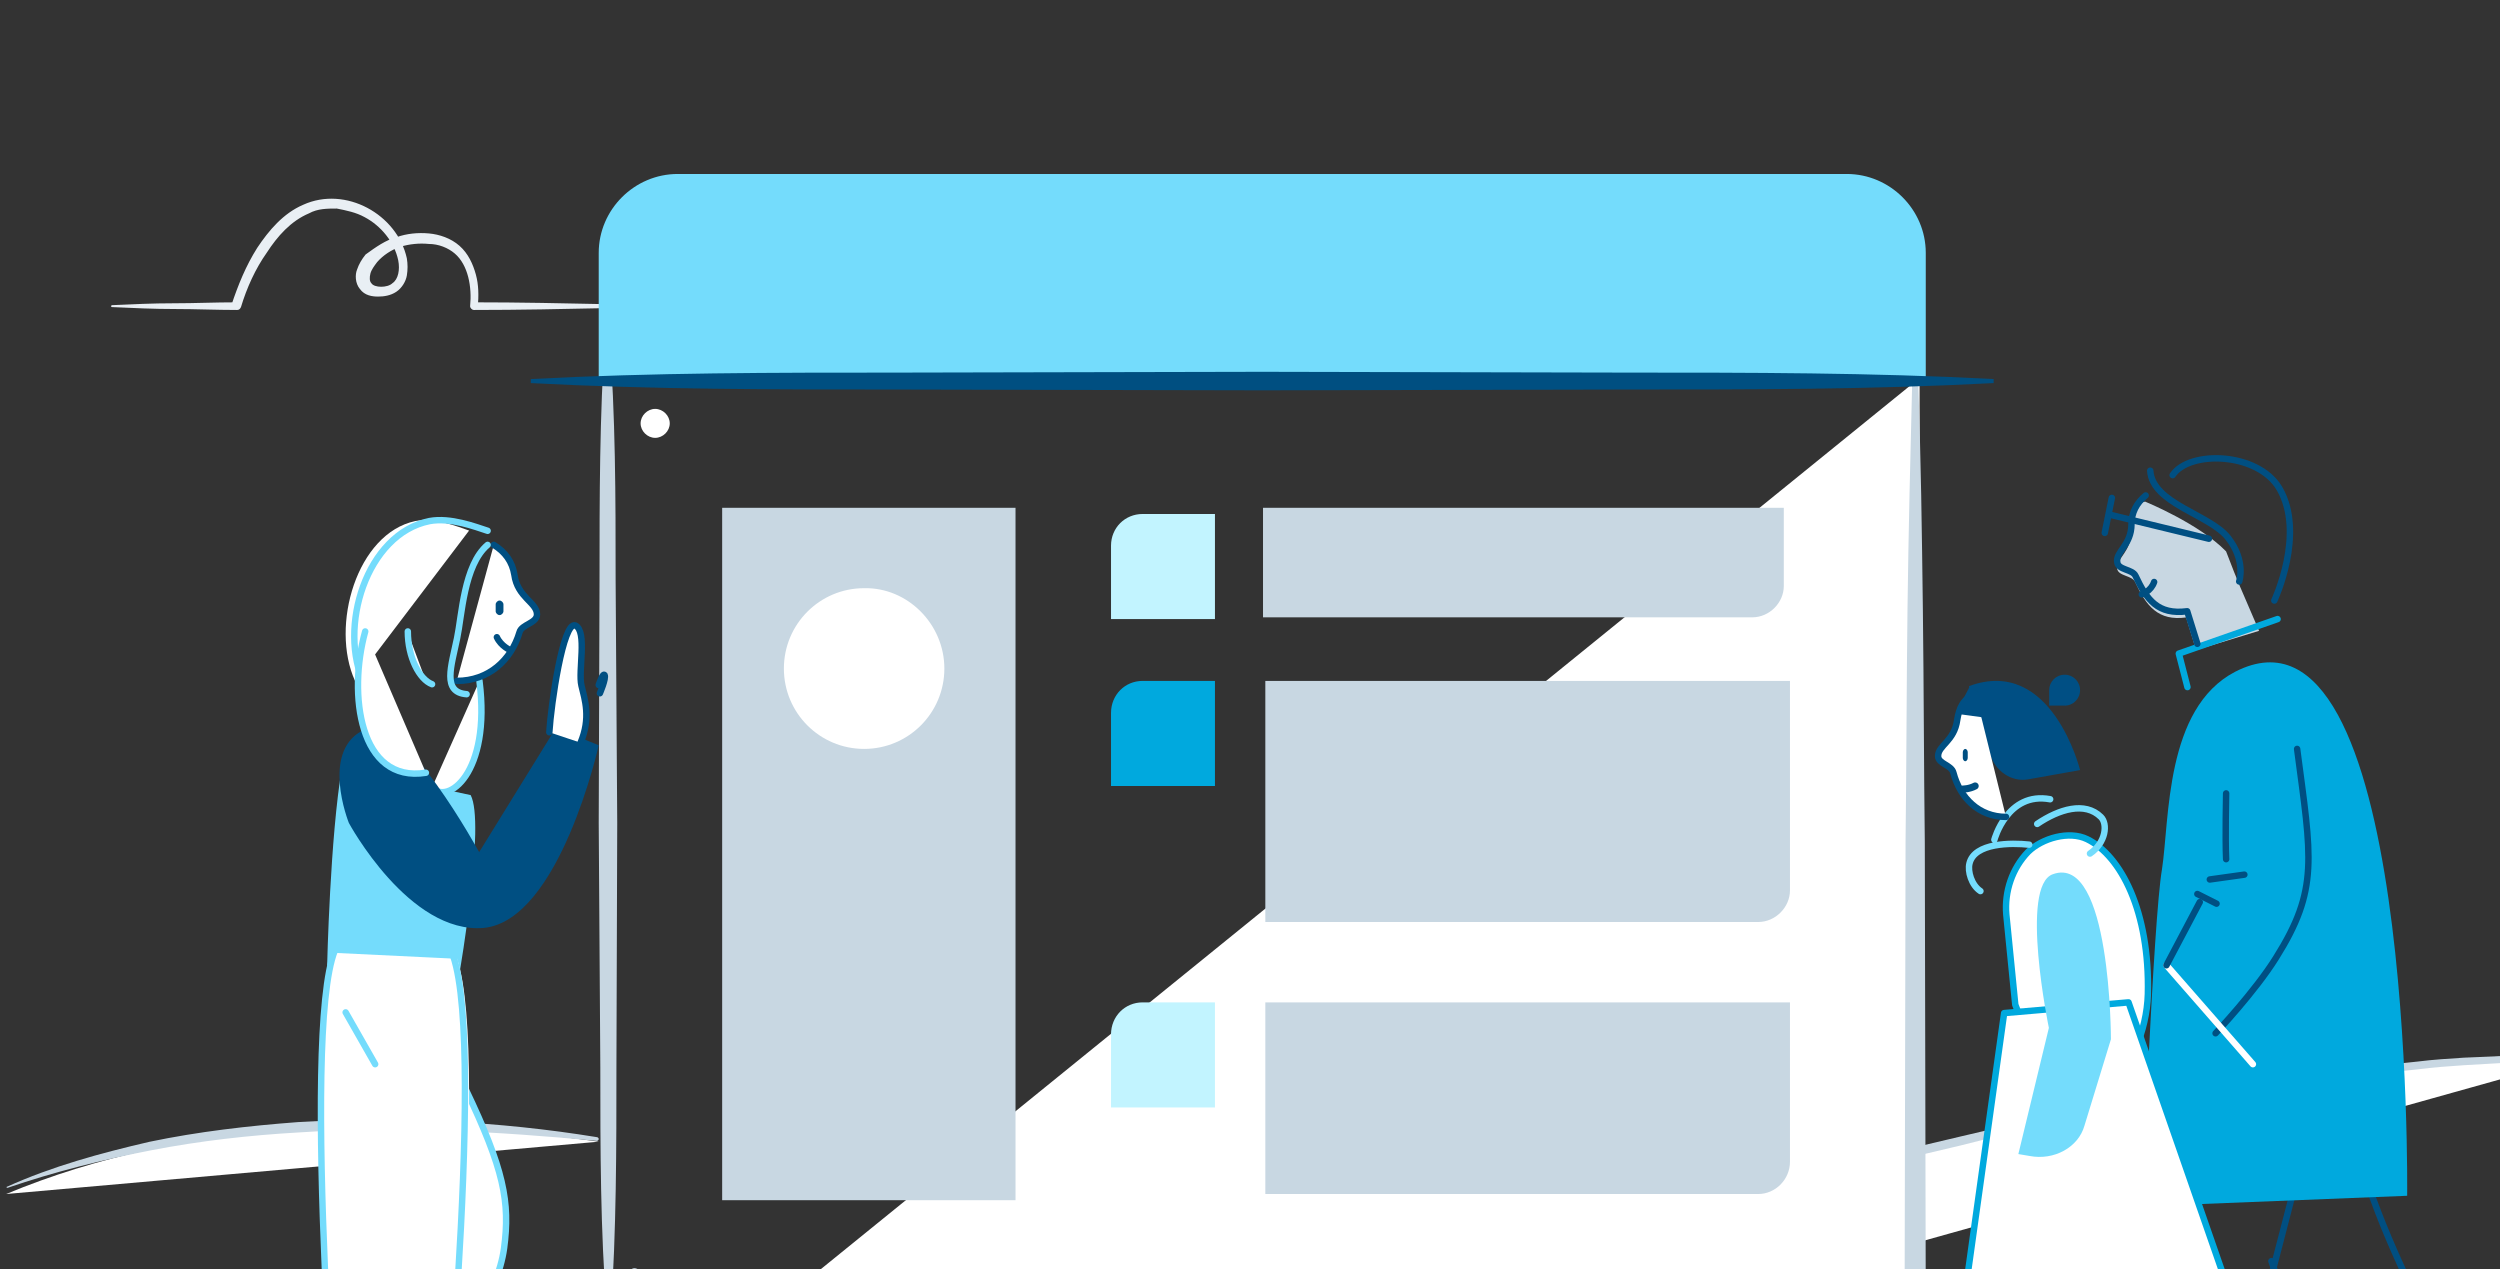 <svg xmlns="http://www.w3.org/2000/svg" width="388" height="197" viewBox="0 0 388 197">
  <rect x="0" y="0" width="388" height="197" fill="#333333" stroke="none"/>
  <g fill="none" fill-rule="evenodd" transform="translate(0 27)">
    <path fill="#E9EFF4" fill-rule="nonzero" d="M17.309,20.366 C20.583,20.217 23.708,20.069 26.981,20.069 C30.255,20.069 33.38,19.92 36.654,19.92 L35.91,20.366 C36.951,17.247 38.142,14.277 39.927,11.456 C41.713,8.783 43.945,6.11 47.07,4.774 C53.618,1.804 61.653,6.259 63.141,13.09 C63.29,13.98 63.29,14.871 63.141,15.762 C62.992,16.653 62.397,17.693 61.504,18.287 C60.611,18.881 59.57,19.029 58.677,19.029 C57.784,19.029 56.594,18.881 55.85,17.841 C55.106,16.95 55.106,15.614 55.403,14.871 C55.701,13.98 56.147,13.238 56.742,12.496 C58.379,11.308 59.867,10.268 61.504,9.823 C63.141,9.229 64.927,9.08 66.564,9.229 C68.2,9.377 69.986,9.971 71.325,11.159 C72.665,12.347 73.409,13.98 73.855,15.614 C74.301,17.247 74.301,18.881 74.153,20.663 L73.557,19.92 C80.551,19.92 87.545,20.069 94.539,20.217 C94.688,20.217 94.836,20.366 94.836,20.514 C94.836,20.663 94.688,20.811 94.539,20.811 C87.545,20.96 80.551,21.108 73.557,21.108 C73.26,21.108 72.962,20.811 72.962,20.514 C73.26,17.544 72.665,14.129 70.581,12.347 C69.54,11.456 68.052,10.862 66.564,10.862 C65.075,10.714 63.587,10.862 62.099,11.308 C60.76,11.753 59.421,12.644 58.528,13.683 C58.082,14.277 57.635,14.871 57.486,15.465 C57.338,16.059 57.338,16.653 57.635,16.95 C58.082,17.693 60.165,17.693 60.909,16.95 C61.802,16.356 62.099,14.871 61.802,13.387 C61.207,10.565 59.123,8.041 56.594,6.704 C55.254,5.962 53.766,5.665 52.278,5.368 C50.79,5.368 49.302,5.368 47.963,6.11 C45.136,7.298 43.052,9.674 41.416,12.199 C39.63,14.723 38.291,17.693 37.398,20.663 C37.249,20.96 37.1,21.108 36.803,21.108 C33.529,21.108 30.404,20.96 27.13,20.96 C23.857,20.96 20.732,20.811 17.458,20.663 C17.309,20.663 17.16,20.663 17.309,20.366 C17.16,20.514 17.309,20.366 17.309,20.366"/>
    <path fill="#FFF" fill-rule="nonzero" d="M183.925,197.649 C183.925,197.649 269.551,140.662 403.294,136.243"/>
    <path fill="#C8D7E2" fill-rule="nonzero" d="M184.075,197.497 C188.119,194.926 192.163,192.355 196.507,190.086 C198.604,188.876 200.701,187.818 202.798,186.608 C204.895,185.549 206.991,184.339 209.238,183.28 C213.582,181.163 217.925,179.046 222.269,177.079 C226.613,175.113 230.956,173.147 235.45,171.332 L242.19,168.61 C244.437,167.702 246.683,166.946 248.93,166.038 C253.423,164.375 257.917,162.711 262.56,161.199 C267.203,159.686 271.697,158.174 276.34,156.813 L290.269,152.88 L293.714,151.973 L297.159,151.065 L304.199,149.402 C308.842,148.343 313.485,147.133 318.278,146.225 L332.358,143.352 C337.151,142.444 341.794,141.839 346.587,141.083 C356.023,139.419 365.609,138.814 375.195,137.756 C377.591,137.453 379.988,137.302 382.384,137.151 L389.574,136.848 L403.953,136.243 C404.103,136.243 404.252,136.394 404.252,136.546 C404.252,136.697 404.103,136.848 403.953,136.848 L389.574,137.907 C384.781,138.209 379.988,138.361 375.195,138.966 C365.609,140.024 356.173,140.932 346.737,142.596 C341.944,143.352 337.3,143.957 332.507,144.864 L318.428,147.587 C313.635,148.494 308.992,149.553 304.349,150.763 L297.309,152.426 L293.864,153.334 L290.419,154.241 L276.639,158.174 C271.996,159.535 267.503,161.047 263.009,162.56 C258.366,163.921 254.023,165.736 249.379,167.4 C247.133,168.307 244.886,169.063 242.639,169.971 L235.899,172.693 C233.652,173.601 231.406,174.357 229.159,175.416 L222.569,178.289 C218.075,180.104 213.881,182.222 209.538,184.188 C207.291,185.247 205.194,186.305 203.097,187.364 C201,188.423 198.754,189.481 196.657,190.691 C192.463,192.96 188.119,195.229 184.075,197.649 L183.925,197.649 C184.075,197.649 184.075,197.649 184.075,197.497"/>
    <path fill="#FFF" fill-rule="nonzero" d="M183.925,174.622 C197.022,179.515 205,183.257 205,183.257"/>
    <path fill="#C8D7E2" fill-rule="nonzero" d="M184.149,174.622 C186.159,174.9 188.016,175.457 189.872,176.014 C191.728,176.571 193.584,177.268 195.285,177.964 C198.843,179.357 202.4,180.75 205.803,182.7 C205.958,182.839 205.958,182.978 205.958,183.117 C205.958,183.257 205.803,183.257 205.649,183.257 C201.936,182.143 198.379,180.75 194.667,179.496 C192.81,178.8 191.109,178.104 189.253,177.407 C187.552,176.711 185.695,175.875 183.994,174.9 C183.994,174.9 183.839,174.761 183.994,174.761 C183.994,174.622 184.149,174.622 184.149,174.622"/>
    <path fill="#FFF" fill-rule="nonzero" d="M0.958,158.311 C29.242,146.529 61.913,145.892 92.921,150.191"/>
    <path fill="#C8D7E2" fill-rule="nonzero" d="M1.025,157.206 C8.105,154 15.638,151.96 23.17,150.212 C30.853,148.609 38.536,147.735 46.219,147.152 C61.736,146.278 77.404,147.006 92.619,149.483 C92.77,149.483 92.921,149.629 92.921,149.775 C92.921,149.92 92.77,150.066 92.619,150.066 C77.253,148.609 61.736,147.735 46.37,148.755 C38.687,149.192 31.004,150.066 23.472,151.523 C15.939,152.98 8.407,154.874 1.176,157.351 C1.025,157.351 1.025,157.351 1.025,157.206 C0.874,157.206 1.025,157.206 1.025,157.206"/>
    <path fill="#FFF" fill-rule="nonzero" d="M94.07,176.541 L93.879,24.946"/>
    <path fill="#C8D7E2" fill-rule="nonzero" d="M94.17,176.541 C93.17,163.958 93.17,151.225 93.17,138.642 L92.921,100.743 L93.046,62.845 C93.046,50.262 93.046,37.529 93.92,24.946 L94.545,24.946 C95.544,37.529 95.544,50.262 95.544,62.845 L95.794,100.743 L95.669,138.642 C95.669,151.225 95.669,163.958 94.795,176.541 L94.17,176.541 Z"/>
    <polyline fill="#FFF" fill-rule="nonzero" points="297.921 31.662 297.921 174.622 121.659 174.622"/>
    <path fill="#C8D7E2" fill-rule="nonzero" d="M297.684,31.813 C298.132,43.74 298.281,55.817 298.431,67.744 C298.58,79.671 298.58,91.749 298.729,103.675 L298.879,175.688 L298.879,177.349 L297.236,177.349 L253.342,177.5 L209.448,177.349 L165.553,177.198 C150.922,177.047 136.29,176.896 121.659,175.99 L121.659,175.235 C136.29,174.33 150.922,174.179 165.553,174.028 L209.448,173.877 L253.342,173.726 L297.236,173.877 L295.594,175.537 L295.743,103.524 C295.892,91.598 295.892,79.52 296.042,67.593 C296.191,55.667 296.49,43.589 296.788,31.662 L297.684,31.662 L297.684,31.813 Z"/>
    <path fill="#74DCFC" fill-rule="nonzero" d="M92.921,31.662 L92.921,12.247 C92.921,5.526 98.459,0 105.194,0 L286.605,0 C293.34,0 298.879,5.526 298.879,12.247 L298.879,31.662 L92.921,31.662 Z"/>
    <path fill="#DDF8FF" fill-rule="nonzero" d="M309.416,31.662 L82.383,31.662"/>
    <path fill="#004F81" fill-rule="nonzero" d="M309.416,32.455 C290.496,33.456 271.577,33.456 252.658,33.456 L195.9,33.581 L139.141,33.456 C120.222,33.456 101.303,33.456 82.383,32.455 L82.383,31.829 C101.303,30.828 120.222,30.828 139.141,30.828 L195.9,30.703 L252.658,30.828 C271.577,30.828 290.496,30.828 309.416,31.829 L309.416,32.455 L309.416,32.455 Z"/>
    <path fill="#C8D7E2" fill-rule="nonzero" d="M112.079,159.27 L157.609,159.27 L157.609,51.811 L112.079,51.811 M271.952,68.81 L196.02,68.81 L196.02,51.811 L276.846,51.811 L276.846,63.953 C276.846,66.533 274.621,68.81 271.952,68.81"/>
    <path fill="#C2F4FF" fill-rule="nonzero" d="M188.715,69.081 L172.43,69.081 L172.43,57.694 C172.43,54.925 174.581,52.77 177.346,52.77 L188.561,52.77 L188.561,69.081 L188.715,69.081 Z"/>
    <path fill="#C8D7E2" fill-rule="nonzero" d="M272.873,158.311 L196.379,158.311 L196.379,128.568 L277.804,128.568 L277.804,153.303 C277.804,156.035 275.563,158.311 272.873,158.311"/>
    <path fill="#C2F4FF" fill-rule="nonzero" d="M188.715,144.878 L172.43,144.878 L172.43,133.538 C172.43,130.742 174.581,128.568 177.346,128.568 L188.561,128.568 L188.561,144.878 L188.715,144.878 Z"/>
    <path fill="#C8D7E2" fill-rule="nonzero" d="M272.873,116.095 L196.379,116.095 L196.379,78.676 L277.804,78.676 L277.804,111.187 C277.804,113.794 275.563,116.095 272.873,116.095"/>
    <path fill="#00A9DE" fill-rule="nonzero" d="M188.715,94.986 L172.43,94.986 L172.43,83.647 C172.43,80.85 174.581,78.676 177.346,78.676 L188.561,78.676 L188.561,94.986 L188.715,94.986 Z"/>
    <path fill="#FFF" fill-rule="nonzero" d="M146.565,76.758 C146.565,83.654 140.998,89.23 134.112,89.23 C127.226,89.23 121.659,83.654 121.659,76.758 C121.659,69.862 127.226,64.287 134.112,64.287 C140.852,64.14 146.565,69.862 146.565,76.758"/>
    <path fill="#E9EFF4" fill-rule="nonzero" d="M0.15,210.34 C34.279,209.686 68.408,209.555 102.537,209.293 L204.925,209.162 L307.313,209.424 L358.507,209.686 L384.104,209.816 L409.701,210.078 C409.85,210.078 410,210.34 410,210.601 C410,210.863 409.85,211.125 409.701,211.125 L383.954,211.386 L358.357,211.517 L307.163,211.779 L204.775,212.041 L102.537,211.91 C68.408,211.779 34.279,211.648 0.15,210.863 C0.15,210.863 0,210.732 0,210.601 C0,210.471 0.15,210.34 0.15,210.34"/>
    <path fill="#C8D7E2" fill-rule="nonzero" d="M340.835,73.878 L339.284,68.827 C334.941,69.422 333.08,67.045 331.374,63.331 C330.908,62.291 328.737,62.439 328.582,61.251 C328.427,59.616 330.908,58.577 330.753,55.308 C330.753,53.525 331.064,51.148 332.925,50.851 C332.925,50.851 341.301,54.268 345.489,58.577 C347.35,63.479 348.436,65.856 348.436,65.856 L350.607,70.907 L340.835,73.878 Z"/>
    <path fill="#FFF" fill-rule="nonzero" d="M103.946,38.708 C103.946,39.907 102.89,40.956 101.684,40.956 C100.478,40.956 99.422,39.907 99.422,38.708 C99.422,37.509 100.478,36.459 101.684,36.459 C102.89,36.459 103.946,37.509 103.946,38.708 M107.565,206.284 C107.565,206.284 103.343,175.557 98.668,171.06 C106.358,177.505 114.953,195.792 114.953,206.284"/>
    <path fill="#C8D7E2" fill-rule="nonzero" d="M106.882,206.782 C105.708,200.635 104.534,194.489 103.213,188.495 C102.626,185.422 101.893,182.502 101.159,179.429 C100.719,177.892 100.278,176.509 99.838,175.126 C99.398,173.743 98.664,172.206 97.93,171.284 C97.637,170.977 97.637,170.362 97.93,170.055 C98.224,169.747 98.664,169.747 99.104,170.055 C101.599,172.36 103.654,175.126 105.415,178.046 C107.176,180.965 108.79,183.885 110.111,187.112 C111.431,190.186 112.605,193.413 113.486,196.794 C114.366,200.021 114.953,203.555 114.953,206.936 C114.953,207.09 114.807,207.243 114.66,207.243 C114.513,207.243 114.366,207.09 114.366,206.936 C114.22,203.555 113.339,200.328 112.459,197.101 C111.431,193.874 110.257,190.8 108.937,187.727 C107.616,184.654 106.002,181.734 104.241,178.968 C102.48,176.202 100.572,173.589 98.224,171.438 L99.398,170.209 C100.572,171.592 101.159,173.128 101.746,174.665 C102.333,176.202 102.773,177.738 103.067,179.121 C103.8,182.195 104.534,185.268 105.121,188.342 C105.708,191.415 106.148,194.489 106.589,197.562 C107.029,200.635 107.322,203.709 107.616,206.936 C107.616,207.09 107.616,207.09 107.469,207.09 C107.029,206.936 106.882,206.782 106.882,206.782"/>
    <path fill="#FFF" fill-rule="nonzero" d="M115.801,202.829 C115.801,202.829 116.934,179.618 112.079,175.581 C120.332,181.492 125.511,194.9 124.378,203.405"/>
    <path fill="#C8D7E2" fill-rule="nonzero" d="M115.239,204.291 C115.084,199.568 114.928,194.844 114.462,190.121 C114.307,187.759 113.996,185.397 113.685,183.183 C113.53,182.002 113.219,180.969 112.908,179.788 C112.598,178.755 111.976,177.721 111.355,176.983 C111.044,176.688 111.044,176.098 111.355,175.802 C111.665,175.507 112.131,175.507 112.598,175.802 C114.773,177.574 116.638,179.788 118.191,182.002 C119.745,184.216 120.988,186.726 121.921,189.235 C122.853,191.744 123.63,194.401 124.096,197.058 C124.562,199.715 124.717,202.372 124.251,205.029 C124.251,205.177 124.096,205.324 123.94,205.324 C123.785,205.324 123.63,205.177 123.63,205.029 C123.785,202.372 123.474,199.863 122.853,197.353 C122.231,194.844 121.454,192.335 120.522,189.973 C118.502,185.249 115.55,180.526 111.51,177.279 L112.598,176.098 C113.685,177.131 114.151,178.459 114.618,179.64 C114.928,180.821 115.239,182.002 115.394,183.183 C115.861,185.545 116.016,187.906 116.171,190.416 C116.327,192.778 116.327,195.139 116.171,197.649 C116.016,200.01 116.016,202.372 115.705,204.734 C115.55,204.439 115.394,204.439 115.239,204.291 C115.239,204.439 115.239,204.291 115.239,204.291"/>
    <path fill="#FFF" fill-rule="nonzero" d="M72.248,142 C78.232,154.511 79.184,159.575 78.232,166.724 C77.28,173.873 70.888,183.257 70.888,183.257"/>
    <path stroke="#74DCFC" stroke-linecap="round" stroke-linejoin="round" d="M72.248,142 C78.232,154.511 79.184,159.575 78.232,166.724 C77.28,173.873 70.888,183.257 70.888,183.257"/>
    <path fill="#74DCFC" fill-rule="nonzero" d="M53.075,92.108 C51.232,102.761 50.771,122.883 50.771,122.883 L71.356,123.77 C71.356,123.77 75.35,100.689 73.046,96.399"/>
    <path fill="#FFF" fill-rule="nonzero" d="M74.411,78.676 C76.25,93.125 69.355,97.991 67.056,95.19"/>
    <path stroke="#74DCFC" stroke-linecap="round" stroke-linejoin="round" d="M74.411,78.676 C76.25,93.125 69.355,97.991 67.056,95.19"/>
    <path fill="#FFF" fill-rule="nonzero" d="M76.636,57.568 C78.392,58.646 79.509,60.187 79.829,62.19 C80.308,65.733 83.341,66.504 83.341,68.353 C83.341,69.739 80.946,69.893 80.627,71.126 C79.35,75.44 75.837,78.676 70.888,78.676"/>
    <path stroke="#004F82" stroke-linecap="round" stroke-linejoin="round" d="M76.636,57.568 C78.392,58.646 79.509,60.187 79.829,62.19 C80.308,65.733 83.341,66.504 83.341,68.353 C83.341,69.739 80.946,69.893 80.627,71.126 C79.35,75.44 75.837,78.676 70.888,78.676 M77.114,71.896 C77.753,73.283 79.19,73.899 79.19,73.899"/>
    <path fill="#004F82" fill-rule="nonzero" d="M77.531,68.464 C77.23,68.464 76.928,68.163 76.928,67.861 L76.928,66.806 C76.928,66.504 77.23,66.203 77.531,66.203 C77.833,66.203 78.135,66.504 78.135,66.806 L78.135,67.861 C78.135,68.163 77.833,68.464 77.531,68.464 M56.862,86.103 C62.595,83.69 74.363,105.249 74.363,105.249 L86.282,85.952 L92.921,88.665 C92.921,88.665 86.886,115.802 75.118,117.008 C63.5,118.063 54.146,100.726 54.146,100.726 C54.146,100.726 49.469,89.118 56.862,86.103"/>
    <path fill="#FFF" fill-rule="nonzero" d="M52.035,120.892 C46.549,134.276 52.95,211.081 52.95,211.081 L68.495,211.081 C68.495,211.081 76.268,137.318 70.934,121.804"/>
    <path stroke="#74DCFC" stroke-linecap="round" stroke-linejoin="round" d="M51.973,120.508 C46.64,133.664 52.862,209.162 52.862,209.162 L67.974,209.162 C67.974,209.162 75.529,136.654 70.344,121.405 M75.678,57.568 C71.974,60.707 71.677,68.631 70.937,72.069 C70.048,76.405 68.566,80.441 72.418,80.74"/>
    <path fill="#FFF" fill-rule="nonzero" d="M55.098,78.676 C51.212,70.111 55.386,55.786 64.455,53.867 C67.478,53.276 71.076,54.753 72.804,55.343"/>
    <path stroke="#74DCFC" stroke-linecap="round" stroke-linejoin="round" d="M56.557,79.217 C52.359,70.466 56.867,55.831 66.661,53.87 C69.926,53.266 73.812,54.775 75.678,55.378 M50.494,184.225 L40.234,197.804 L52.981,211.081"/>
    <path fill="#FFF" fill-rule="nonzero" d="M85.257,86.643 C85.526,82.204 87.411,69.331 89.296,70.071 C91.18,70.959 89.699,77.173 90.238,79.393 C90.776,81.612 91.719,84.423 90.103,88.27"/>
    <path stroke="#004F82" stroke-linecap="round" stroke-linejoin="round" d="M85.257 86.643C85.526 82.204 87.411 69.331 89.296 70.071 91.18 70.959 89.699 77.173 90.238 79.393 90.776 81.612 91.719 84.423 90.103 88.27M92.921 79.309C92.921 79.309 93.558 77.382 93.831 77.767 94.105 78.281 93.103 80.595 93.103 80.595"/>
    <path fill="#FFF" fill-rule="nonzero" d="M63.224,71 C63.224,74.768 64.599,77.978 66.098,78.676"/>
    <path stroke="#74DCFC" stroke-linecap="round" stroke-linejoin="round" d="M63.294,71 C63.294,75.021 65.093,78.446 67.056,79.191 M53.645,130.121 L58.224,138.162"/>
    <path fill="#FFF" fill-rule="nonzero" d="M56.68,71 C53.989,80.764 55.783,94.584 66.098,92.932"/>
    <path stroke="#74DCFC" stroke-linecap="round" stroke-linejoin="round" d="M56.68,71 C53.989,80.764 55.783,94.584 66.098,92.932"/>
    <path fill="#FFF" fill-rule="nonzero" d="M311.379,114.954 L312.771,128.928 C312.771,128.928 320.662,148.761 314.164,141.249 C322.828,151.165 333.04,138.845 333.349,127.275 C333.659,114.504 329.172,105.789 323.911,103.235 C321.126,101.882 316.949,103.084 314.782,105.188 C312.307,107.742 311.069,111.348 311.379,114.954"/>
    <path stroke="#00A9DE" stroke-linecap="round" stroke-linejoin="round" d="M311.379,114.954 L312.771,128.928 C312.771,128.928 320.662,148.761 314.164,141.249 C322.828,151.165 333.04,138.845 333.349,127.275 C333.659,114.504 329.172,105.789 323.911,103.235 C321.126,101.882 316.949,103.084 314.782,105.188 C312.307,107.742 311.069,111.348 311.379,114.954 L311.379,114.954 Z"/>
    <path stroke="#74DCFC" stroke-linecap="round" stroke-linejoin="round" d="M318.183,97.041 C311.536,95.814 309.527,103.326 309.527,103.326 M314.937,104.092 C312.155,103.786 306.435,103.786 305.662,107.005 C305.353,108.231 305.971,110.378 307.363,111.297 M316.174,100.873 C319.575,98.574 323.594,97.347 326.067,99.8 C327.149,100.873 326.84,103.786 324.367,105.472"/>
    <path stroke="#004F82" stroke-linecap="round" stroke-linejoin="round" d="M365.345,143.919 C363.429,156.776 385.093,193.38 385.093,193.38 L375.219,208.203 C375.219,208.203 356.355,180.372 352.523,168.725"/>
    <polyline stroke="#004F82" stroke-linecap="round" stroke-linejoin="round" points="336.172 159.694 326.659 208.188 342.363 210.122 357.313 152.554"/>
    <path fill="#00A9DE" fill-rule="nonzero" d="M346.881,77.264 C335.988,82.945 336.734,100.136 335.54,107.909 C334.197,115.682 332.407,160.23 332.407,160.23 L373.591,158.585 C373.591,158.585 374.784,62.913 346.881,77.264"/>
    <path fill="#74DCFC" fill-rule="nonzero" d="M309.39,163.108 L302.362,204.013 C302.219,205.216 301.214,206.118 300.067,206.269 C298.059,206.57 295.047,207.472 295.047,210.028 C295.047,210.63 300.21,210.931 304.227,211.081 C306.808,211.081 309.247,209.427 309.964,206.72 L321.869,166.717"/>
    <path fill="#74DCFC" fill-rule="nonzero" d="M318.995,168.462 L341.426,203.339 C342.168,204.391 342.02,205.744 341.277,206.646 C339.94,208.3 338.306,211.156 340.089,212.96 C340.534,213.411 344.545,209.953 347.664,207.097 C349.744,205.293 350.19,202.287 349.001,199.881 L330.879,162.149"/>
    <path fill="#004F84" fill-rule="nonzero" d="M305.584,79.487 L308.799,89.976 C309.676,92.677 312.16,94.426 314.79,93.949 L322.827,92.518 C322.827,92.518 318.443,74.719 305.584,79.487"/>
    <path stroke="#004F82" stroke-linecap="round" stroke-linejoin="round" d="M334.322,63.324 C333.843,64.764 332.407,65.243 332.407,65.243"/>
    <polygon fill="#FFF" fill-rule="nonzero" points="311.045 130.231 302.71 189.973 349.65 184.074 330.347 128.568"/>
    <polygon stroke="#00A9DE" stroke-linecap="round" stroke-linejoin="round" points="311.045 130.231 302.71 189.973 349.65 184.074 330.347 128.568"/>
    <path fill="#74DCFC" fill-rule="nonzero" d="M318.616,108.673 C313.406,110.44 317.985,132.527 317.985,132.527 L313.248,152.111 L314.985,152.405 C318.774,153.141 322.564,151.08 323.511,147.693 L327.617,134.294 C327.617,134.294 327.617,105.433 318.616,108.673"/>
    <path stroke="#004F82" stroke-linecap="round" stroke-linejoin="round" d="M356.512,89.23 C358.745,106.193 359.936,110.997 353.236,121.656 C349.961,126.91 343.857,133.365 343.857,133.365 M345.495,96.135 C345.495,96.135 345.346,103.191 345.495,106.343 M342.964,109.496 L348.323,108.745 M341.028,111.748 L344.006,113.249"/>
    <path stroke="#FFF" stroke-linecap="round" stroke-linejoin="round" d="M336.238,122.811 L349.65,138.162"/>
    <path stroke="#004F82" stroke-linecap="round" stroke-linejoin="round" d="M341.405,113.009 L336.228,122.811 M342.817,56.61 L327.286,52.84 M327.757,50.276 L326.659,55.705 M333.718,46.054 C334.032,51.181 342.974,52.84 345.798,56.459 C348.622,60.078 347.523,63.245 347.523,63.245"/>
    <path stroke="#004F82" stroke-linecap="round" stroke-linejoin="round" d="M337.196,46.739 C339.8,42.846 350.369,43.158 353.739,48.763 C357.874,55.77 352.973,66.203 352.973,66.203"/>
    <polyline stroke="#00A9DE" stroke-linecap="round" stroke-linejoin="round" points="353.481 69.081 338.154 74.439 339.493 79.635"/>
    <path stroke="#004F82" stroke-linecap="round" stroke-linejoin="round" d="M333.006,49.892 C331.591,51.08 330.804,52.566 330.804,54.349 C330.804,57.617 328.287,58.657 328.602,60.291 C328.759,61.48 330.961,61.331 331.433,62.371 C333.163,66.085 334.894,68.462 339.455,67.868 L341.028,72.919"/>
    <path fill="#004F84" fill-rule="nonzero" d="M320.432,82.514 L318.037,82.514 L318.037,80.115 C318.037,78.782 319.102,77.716 320.432,77.716 C321.763,77.716 322.827,78.782 322.827,80.115 C322.827,81.447 321.763,82.514 320.432,82.514"/>
    <path fill="#FFF" fill-rule="nonzero" d="M306.583,80.595 C304.653,81.508 304.059,82.879 303.763,84.707 C303.317,88.057 300.794,88.666 300.794,90.341 C300.794,91.56 302.872,91.712 303.169,92.931 C304.208,96.89 307.176,99.784 311.332,99.784"/>
    <path stroke="#004F82" stroke-linecap="round" stroke-linejoin="round" d="M306.583,80.595 C304.653,81.508 304.059,82.879 303.763,84.707 C303.317,88.057 300.794,88.666 300.794,90.341 C300.794,91.56 302.872,91.712 303.169,92.931 C304.208,96.89 307.176,99.784 311.332,99.784"/>
    <path stroke="#004F82" stroke-linecap="round" stroke-linejoin="round" stroke-width="1.105" d="M306.542,94.986 C305.658,95.466 304.626,95.466 304.626,95.466"/>
    <path fill="#004F84" fill-rule="nonzero" d="M305.654,79.635 C304.72,81.321 303.668,83.784 303.668,83.784 L308.458,84.432 L308.224,81.321 L305.654,79.635"/>
    <path fill="#004F82" fill-rule="nonzero" d="M305.009,91.149 C305.201,91.149 305.393,90.893 305.393,90.637 L305.393,89.741 C305.393,89.486 305.201,89.23 305.009,89.23 C304.818,89.23 304.626,89.486 304.626,89.741 L304.626,90.637 C304.626,90.893 304.818,91.149 305.009,91.149"/>
  </g>
</svg>

